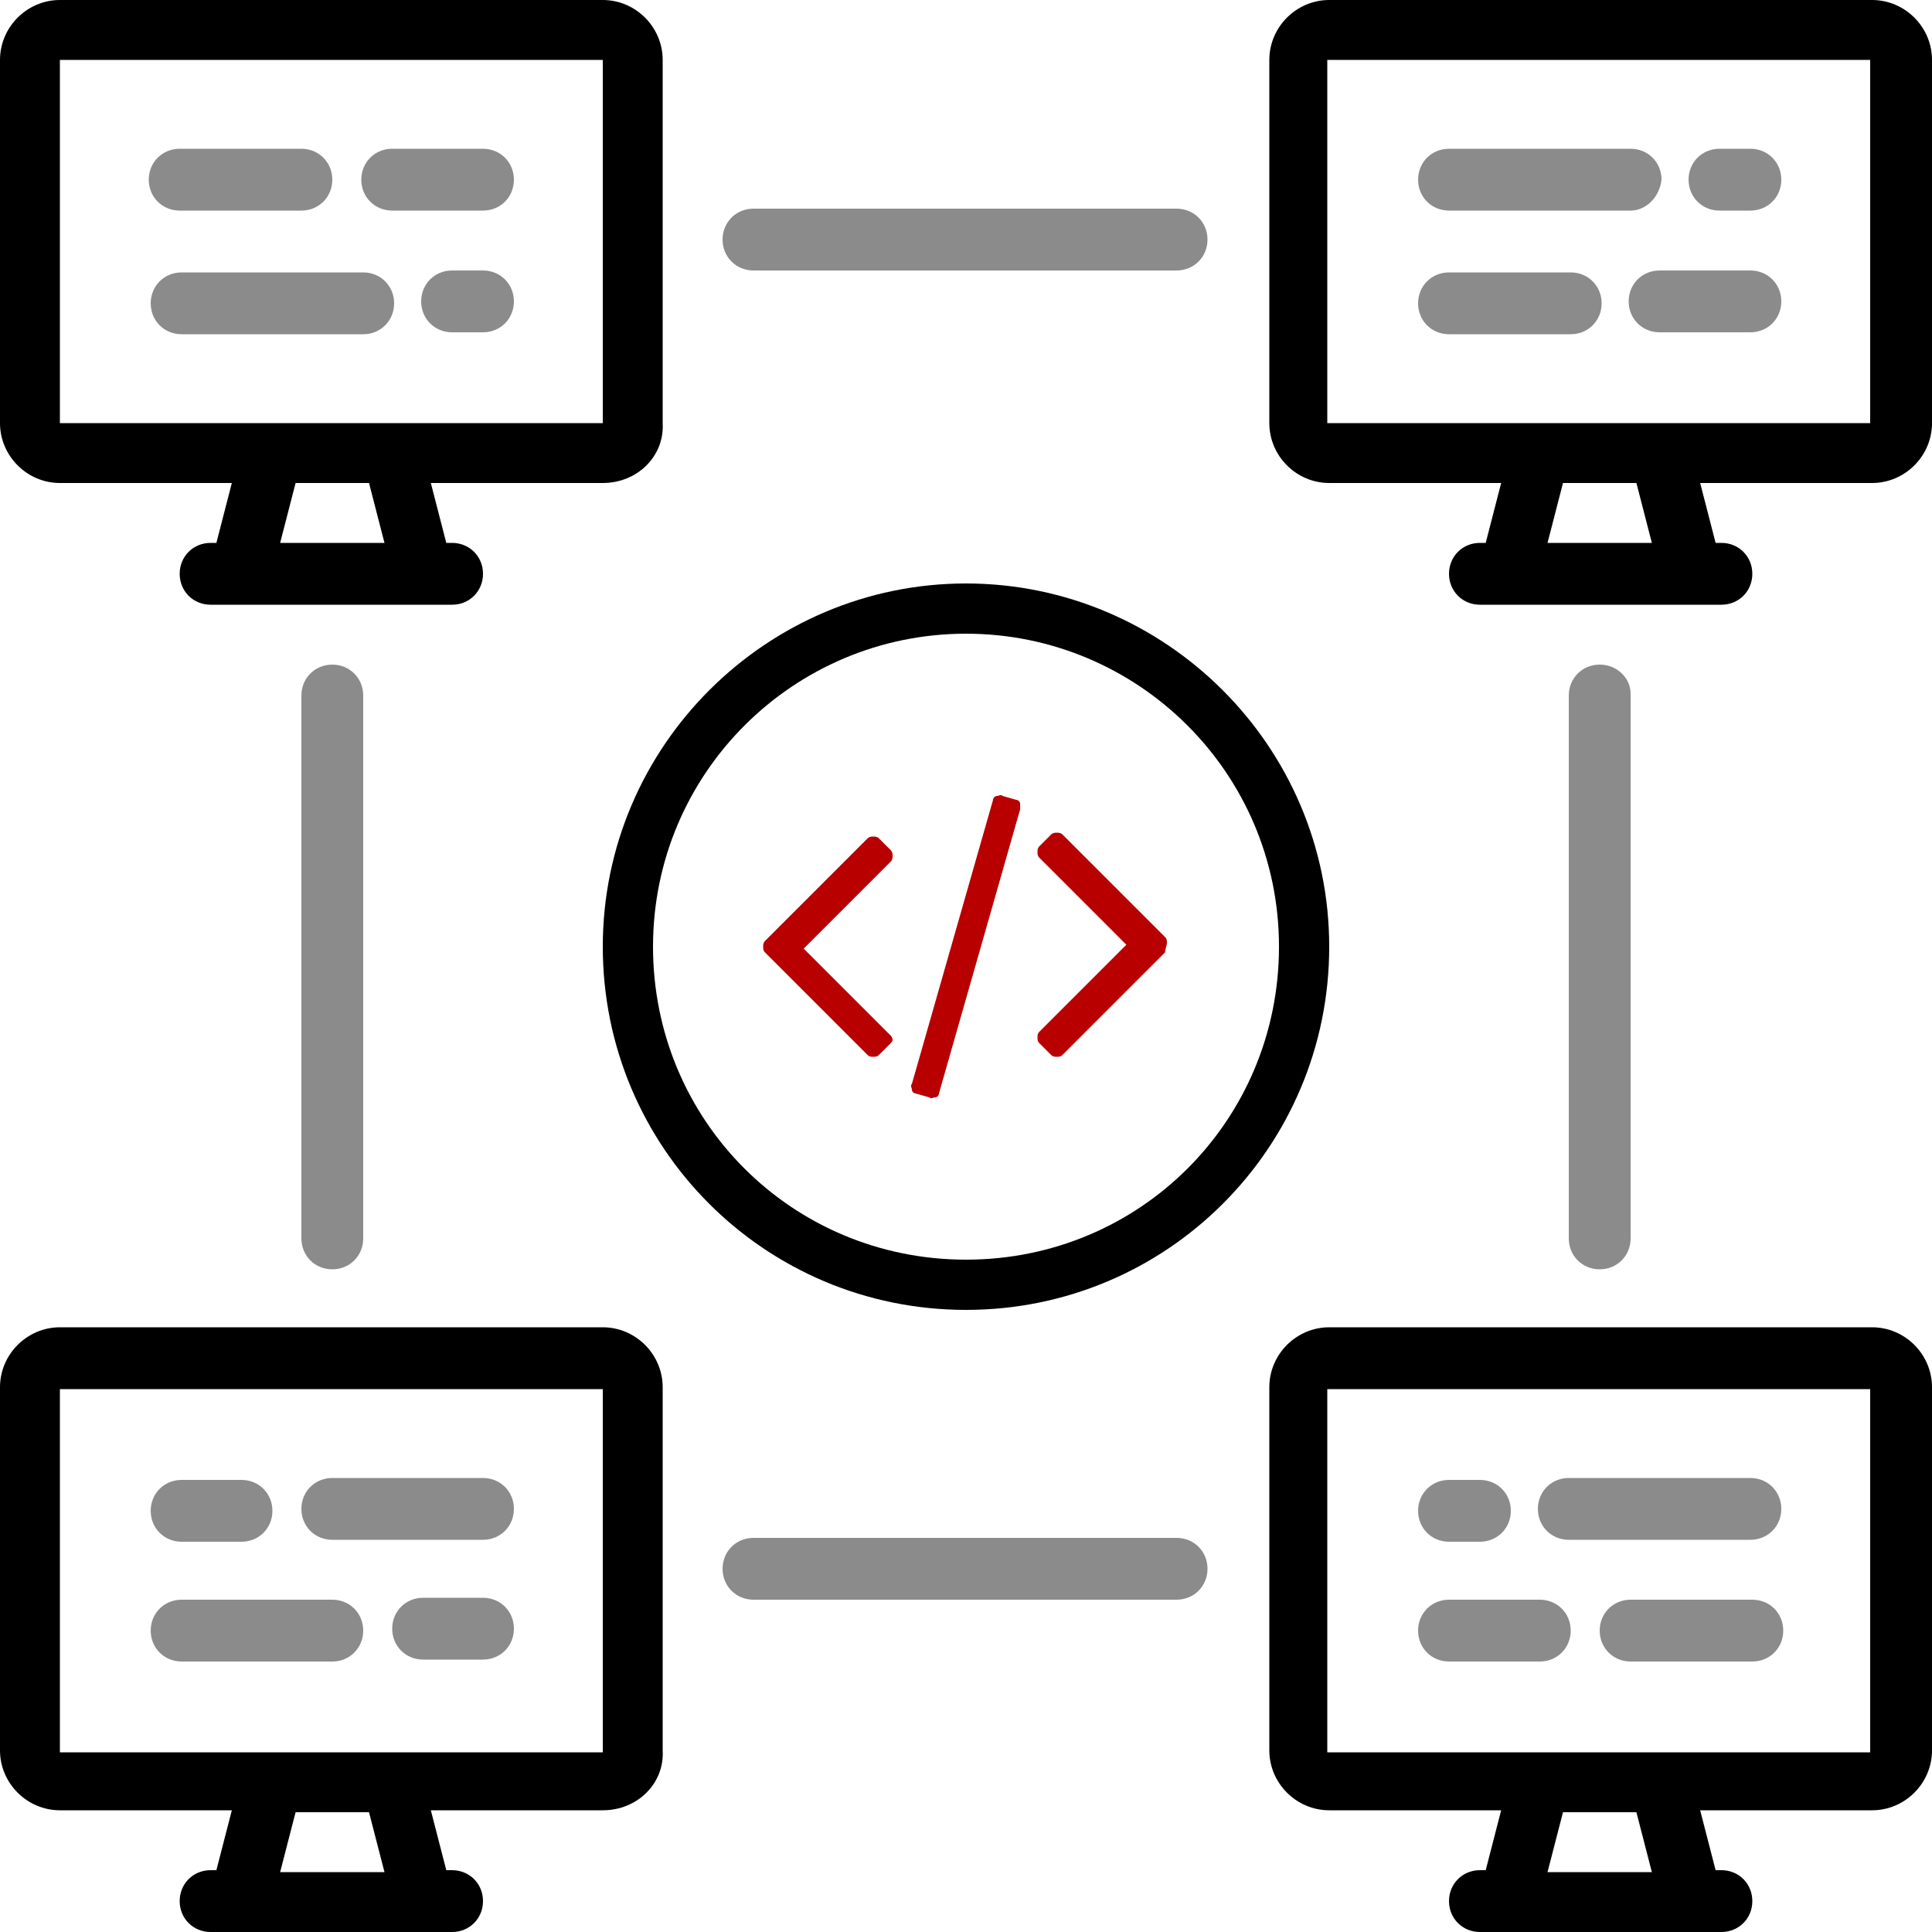 <?xml version="1.0" encoding="utf-8"?>
<!-- Generator: Adobe Illustrator 19.0.0, SVG Export Plug-In . SVG Version: 6.00 Build 0)  -->
<svg version="1.1" id="Layer_1" xmlns="http://www.w3.org/2000/svg" xmlns:xlink="http://www.w3.org/1999/xlink" x="0px" y="0px"
	 width="100px" height="100px" viewBox="-247 370.9 100 100" style="enable-background:new -247 370.9 100 100;"
	 xml:space="preserve">
<style type="text/css">
	.st0{fill:#8B8B8B;}
	.st1{opacity:0.75;fill:none;enable-background:new    ;}
	.st2{fill:#B90000;}
</style>
<path d="M-150.1,464.6h-8.9l0.8,3.1h0.3c0.9,0,1.6,0.7,1.6,1.6c0,0.9-0.7,1.6-1.6,1.6h-12.5c-0.9,0-1.6-0.7-1.6-1.6
	c0-0.9,0.7-1.6,1.6-1.6h0.3l0.8-3.1h-8.9c-1.7,0-3.1-1.4-3.1-3.1v-18.8c0-1.7,1.4-3.1,3.1-3.1h28.1c1.7,0,3.1,1.4,3.1,3.1v18.8
	C-147,463.2-148.4,464.6-150.1,464.6z M-161.5,467.8l-0.8-3.1h-3.8l-0.8,3.1H-161.5z M-178.3,442.8v18.8h10.8c0.1,0,0.2,0,0.3,0h5.9
	c0.1,0,0.2,0,0.3,0h10.8l0-18.8H-178.3z M-150.1,395.9h-8.9l0.8,3.1h0.3c0.9,0,1.6,0.7,1.6,1.6c0,0.9-0.7,1.6-1.6,1.6h-12.5
	c-0.9,0-1.6-0.7-1.6-1.6c0-0.9,0.7-1.6,1.6-1.6h0.3l0.8-3.1h-8.9c-1.7,0-3.1-1.4-3.1-3.1V374c0-1.7,1.4-3.1,3.1-3.1h28.1
	c1.7,0,3.1,1.4,3.1,3.1v18.8C-147,394.5-148.4,395.9-150.1,395.9z M-161.5,399l-0.8-3.1h-3.8l-0.8,3.1H-161.5z M-178.3,374v18.8
	h10.8c0.1,0,0.2,0,0.3,0h5.9c0.1,0,0.2,0,0.3,0h10.8l0-18.8H-178.3z M-215.8,464.6h-8.9l0.8,3.1h0.3c0.9,0,1.6,0.7,1.6,1.6
	c0,0.9-0.7,1.6-1.6,1.6h-12.5c-0.9,0-1.6-0.7-1.6-1.6c0-0.9,0.7-1.6,1.6-1.6h0.3l0.8-3.1h-8.9c-1.7,0-3.1-1.4-3.1-3.1v-18.8
	c0-1.7,1.4-3.1,3.1-3.1h28.1c1.7,0,3.1,1.4,3.1,3.1v18.8C-212.6,463.2-214,464.6-215.8,464.6z M-227.1,467.8l-0.8-3.1h-3.8l-0.8,3.1
	H-227.1z M-243.9,442.8v18.8h10.8c0.1,0,0.2,0,0.3,0h5.9c0.1,0,0.2,0,0.3,0h10.8l0-18.8H-243.9z M-215.8,395.9h-8.9l0.8,3.1h0.3
	c0.9,0,1.6,0.7,1.6,1.6c0,0.9-0.7,1.6-1.6,1.6h-12.5c-0.9,0-1.6-0.7-1.6-1.6c0-0.9,0.7-1.6,1.6-1.6h0.3l0.8-3.1h-8.9
	c-1.7,0-3.1-1.4-3.1-3.1V374c0-1.7,1.4-3.1,3.1-3.1h28.1c1.7,0,3.1,1.4,3.1,3.1v18.8C-212.6,394.5-214,395.9-215.8,395.9z
	 M-227.1,399l-0.8-3.1h-3.8l-0.8,3.1H-227.1z M-243.9,374v18.8h10.8c0.1,0,0.2,0,0.3,0h5.9c0.1,0,0.2,0,0.3,0h10.8l0-18.8H-243.9z"
	/>
<path class="st0" d="M-156.4,450.6h-9.4c-0.9,0-1.6-0.7-1.6-1.6c0-0.9,0.7-1.6,1.6-1.6h9.4c0.9,0,1.6,0.7,1.6,1.6
	C-154.8,449.9-155.5,450.6-156.4,450.6z M-156.4,388.1h-4.7c-0.9,0-1.6-0.7-1.6-1.6s0.7-1.6,1.6-1.6h4.7c0.9,0,1.6,0.7,1.6,1.6
	S-155.5,388.1-156.4,388.1z M-156.4,381.8h-1.6c-0.9,0-1.6-0.7-1.6-1.6c0-0.9,0.7-1.6,1.6-1.6h1.6c0.9,0,1.6,0.7,1.6,1.6
	C-154.8,381.1-155.5,381.8-156.4,381.8z M-162.6,381.8h-9.4c-0.9,0-1.6-0.7-1.6-1.6c0-0.9,0.7-1.6,1.6-1.6h9.4
	c0.9,0,1.6,0.7,1.6,1.6C-161.1,381.1-161.8,381.8-162.6,381.8z M-186.1,453.7h-21.9c-0.9,0-1.6-0.7-1.6-1.6c0-0.9,0.7-1.6,1.6-1.6
	h21.9c0.9,0,1.6,0.7,1.6,1.6C-184.5,453-185.2,453.7-186.1,453.7z M-186.1,384.9h-21.9c-0.9,0-1.6-0.7-1.6-1.6
	c0-0.9,0.7-1.6,1.6-1.6h21.9c0.9,0,1.6,0.7,1.6,1.6C-184.5,384.2-185.2,384.9-186.1,384.9z M-222,456.8h-3.1c-0.9,0-1.6-0.7-1.6-1.6
	c0-0.9,0.7-1.6,1.6-1.6h3.1c0.9,0,1.6,0.7,1.6,1.6C-220.4,456.1-221.1,456.8-222,456.8z M-222,450.6h-7.8c-0.9,0-1.6-0.7-1.6-1.6
	c0-0.9,0.7-1.6,1.6-1.6h7.8c0.9,0,1.6,0.7,1.6,1.6C-220.4,449.9-221.1,450.6-222,450.6z M-222,388.1h-1.6c-0.9,0-1.6-0.7-1.6-1.6
	s0.7-1.6,1.6-1.6h1.6c0.9,0,1.6,0.7,1.6,1.6S-221.1,388.1-222,388.1z M-222,381.8h-4.7c-0.9,0-1.6-0.7-1.6-1.6
	c0-0.9,0.7-1.6,1.6-1.6h4.7c0.9,0,1.6,0.7,1.6,1.6C-220.4,381.1-221.1,381.8-222,381.8z M-231.4,381.8h-6.3c-0.9,0-1.6-0.7-1.6-1.6
	c0-0.9,0.7-1.6,1.6-1.6h6.3c0.9,0,1.6,0.7,1.6,1.6C-229.8,381.1-230.5,381.8-231.4,381.8z M-237.6,385h9.4c0.9,0,1.6,0.7,1.6,1.6
	s-0.7,1.6-1.6,1.6h-9.4c-0.9,0-1.6-0.7-1.6-1.6S-238.5,385-237.6,385z M-237.6,447.5h3.1c0.9,0,1.6,0.7,1.6,1.6
	c0,0.9-0.7,1.6-1.6,1.6h-3.1c-0.9,0-1.6-0.7-1.6-1.6C-239.2,448.2-238.5,447.5-237.6,447.5z M-229.8,405.3c0.9,0,1.6,0.7,1.6,1.6
	V435c0,0.9-0.7,1.6-1.6,1.6c-0.9,0-1.6-0.7-1.6-1.6v-28.1C-231.4,406-230.7,405.3-229.8,405.3z M-237.6,453.7h7.8
	c0.9,0,1.6,0.7,1.6,1.6c0,0.9-0.7,1.6-1.6,1.6h-7.8c-0.9,0-1.6-0.7-1.6-1.6C-239.2,454.4-238.5,453.7-237.6,453.7z M-162.6,406.8
	V435c0,0.9-0.7,1.6-1.6,1.6c-0.9,0-1.6-0.7-1.6-1.6v-28.1c0-0.9,0.7-1.6,1.6-1.6C-163.3,405.3-162.6,406-162.6,406.8z M-172,385h6.3
	c0.9,0,1.6,0.7,1.6,1.6s-0.7,1.6-1.6,1.6h-6.3c-0.9,0-1.6-0.7-1.6-1.6S-172.9,385-172,385z M-172,447.5h1.6c0.9,0,1.6,0.7,1.6,1.6
	c0,0.9-0.7,1.6-1.6,1.6h-1.6c-0.9,0-1.6-0.7-1.6-1.6C-173.6,448.2-172.9,447.5-172,447.5z M-172,453.7h4.7c0.9,0,1.6,0.7,1.6,1.6
	c0,0.9-0.7,1.6-1.6,1.6h-4.7c-0.9,0-1.6-0.7-1.6-1.6C-173.6,454.4-172.9,453.7-172,453.7z M-162.6,453.7h6.3c0.9,0,1.6,0.7,1.6,1.6
	c0,0.9-0.7,1.6-1.6,1.6h-6.3c-0.9,0-1.6-0.7-1.6-1.6C-164.2,454.4-163.5,453.7-162.6,453.7z"/>
<path class="st1" d="z"/>
<path d="M-197,403.7c8.9,0,16.2,7.2,16.2,16.2s-7.2,16.2-16.2,16.2s-16.2-7.2-16.2-16.2S-205.9,403.7-197,403.7 M-197,401.1
	c-10.3,0-18.8,8.4-18.8,18.8s8.4,18.8,18.8,18.8s18.8-8.4,18.8-18.8S-186.7,401.1-197,401.1L-197,401.1z"/>
<g>
	<path class="st2" d="M-200.9,424.9l-0.6,0.6c-0.1,0.1-0.2,0.1-0.3,0.1c-0.1,0-0.2,0-0.3-0.1l-5.3-5.3c-0.1-0.1-0.1-0.2-0.1-0.3
		s0-0.2,0.1-0.3l5.3-5.3c0.1-0.1,0.2-0.1,0.3-0.1c0.1,0,0.2,0,0.3,0.1l0.6,0.6c0.1,0.1,0.1,0.2,0.1,0.3c0,0.1,0,0.2-0.1,0.3
		l-4.5,4.5l4.5,4.5c0.1,0.1,0.1,0.2,0.1,0.3C-200.8,424.7-200.8,424.8-200.9,424.9z M-194.2,412.8l-4.2,14.7c0,0.1-0.1,0.2-0.2,0.2
		c-0.1,0-0.2,0.1-0.3,0l-0.7-0.2c-0.1,0-0.2-0.1-0.2-0.2c0-0.1-0.1-0.2,0-0.3l4.2-14.7c0-0.1,0.1-0.2,0.2-0.2c0.1,0,0.2-0.1,0.3,0
		l0.7,0.2c0.1,0,0.2,0.1,0.2,0.2C-194.2,412.6-194.2,412.7-194.2,412.8z M-186.7,420.2l-5.3,5.3c-0.1,0.1-0.2,0.1-0.3,0.1
		c-0.1,0-0.2,0-0.3-0.1l-0.6-0.6c-0.1-0.1-0.1-0.2-0.1-0.3c0-0.1,0-0.2,0.1-0.3l4.5-4.5l-4.5-4.5c-0.1-0.1-0.1-0.2-0.1-0.3
		c0-0.1,0-0.2,0.1-0.3l0.6-0.6c0.1-0.1,0.2-0.1,0.3-0.1c0.1,0,0.2,0,0.3,0.1l5.3,5.3c0.1,0.1,0.1,0.2,0.1,0.3
		S-186.7,420.1-186.7,420.2z"/>
</g>
</svg>
